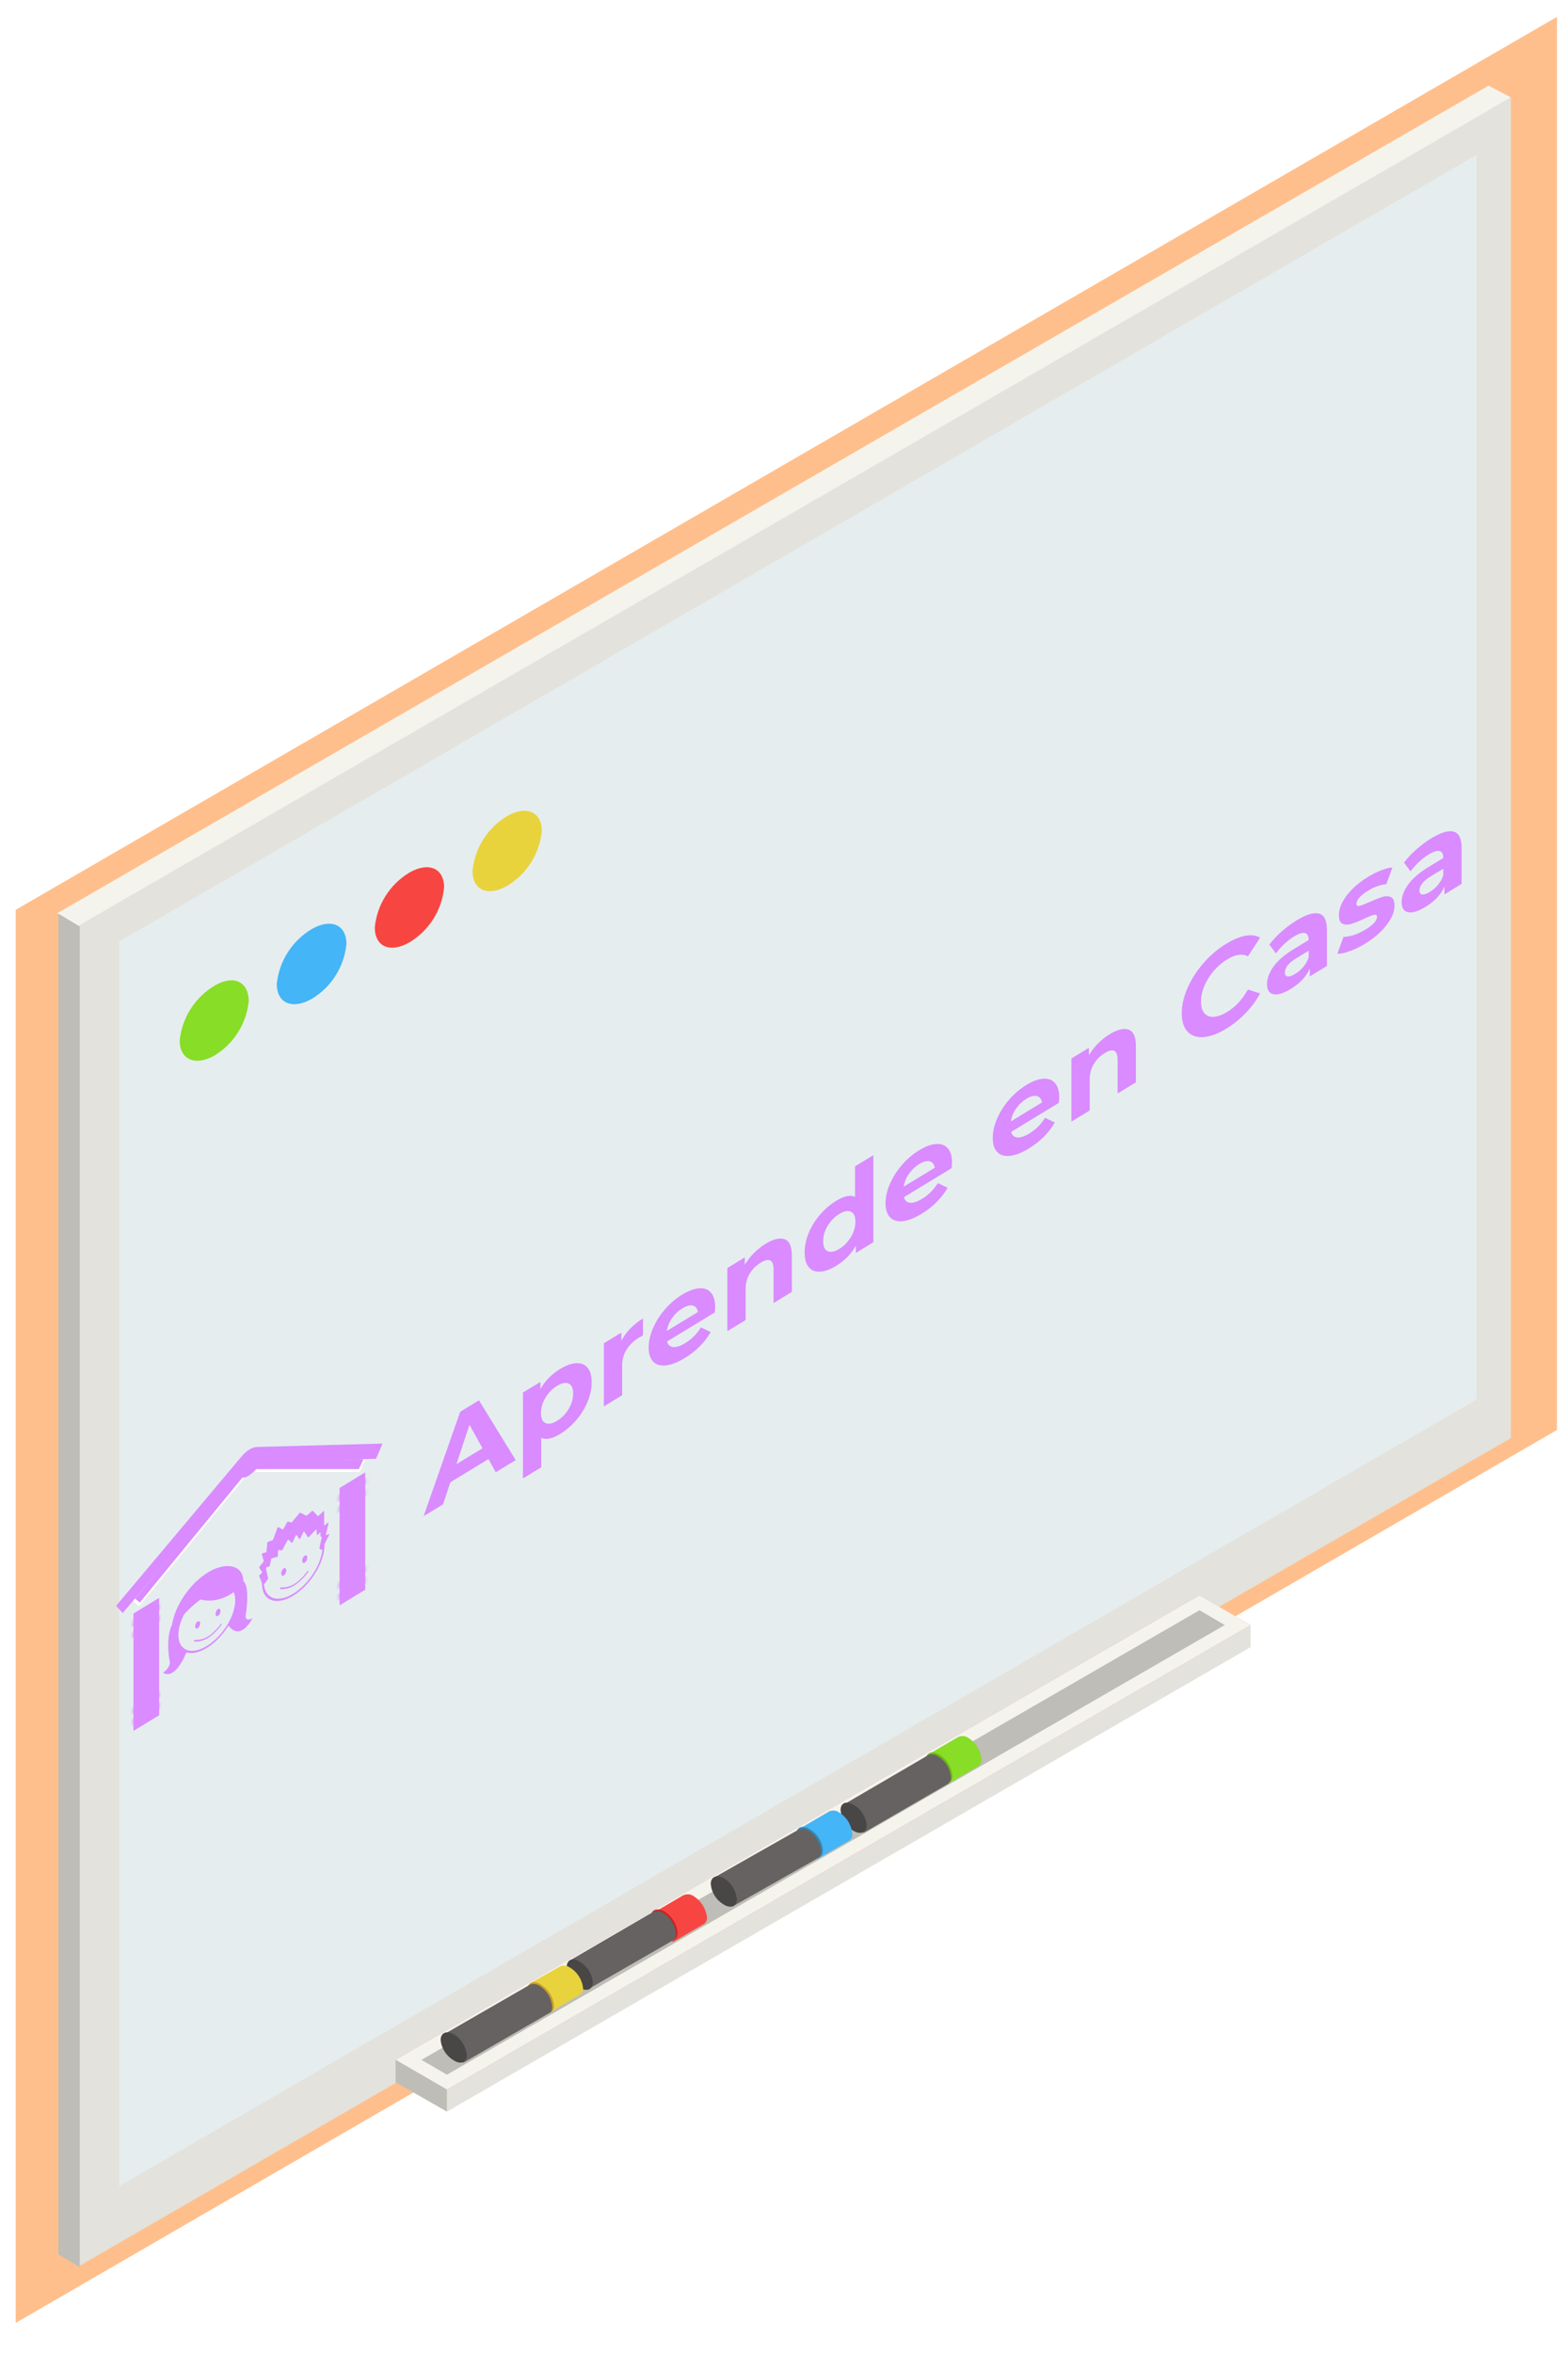 <?xml version="1.0" encoding="UTF-8" standalone="no"?>
<svg
   xmlns:dc="http://purl.org/dc/elements/1.1/"
   xmlns:cc="http://creativecommons.org/ns#"
   xmlns:rdf="http://www.w3.org/1999/02/22-rdf-syntax-ns#"
   xmlns:svg="http://www.w3.org/2000/svg"
   xmlns="http://www.w3.org/2000/svg"
   xmlns:xlink="http://www.w3.org/1999/xlink"
   xmlns:sodipodi="http://sodipodi.sourceforge.net/DTD/sodipodi-0.dtd"
   xmlns:inkscape="http://www.inkscape.org/namespaces/inkscape"
   width="112"
   height="168"
   viewBox="0 0 112 168"
   fill="none"
   version="1.1"
   id="svg67"
   sodipodi:docname="whiteboard_hover.svg"
   inkscape:version="1.0.1 (3bc2e813f5, 2020-09-07)">
  <sodipodi:namedview
     pagecolor="#ffffff"
     bordercolor="#666666"
     borderopacity="1"
     objecttolerance="10"
     gridtolerance="10"
     guidetolerance="10"
     inkscape:pageopacity="0"
     inkscape:pageshadow="2"
     inkscape:window-width="640"
     inkscape:window-height="480"
     id="namedview69"
     showgrid="false"
     inkscape:zoom="2.5267857"
     inkscape:cx="209.69767"
     inkscape:cy="122.36643"
     inkscape:current-layer="layer3"
     inkscape:document-rotation="0" />
  <defs
     id="defs65">
    <clipPath
       id="clip0">
      <rect
         width="112"
         height="168"
         fill="white"
         id="rect62" />
    </clipPath>
    <filter
       style="color-interpolation-filters:sRGB;"
       inkscape:label="Blur"
       id="filter1137">
      <feGaussianBlur
         stdDeviation="2 2"
         result="fbSourceGraphic"
         id="feGaussianBlur1135" />
      <feColorMatrix
         result="fbSourceGraphicAlpha"
         in="fbSourceGraphic"
         values="0 0 0 -1 0 0 0 0 -1 0 0 0 0 -1 0 0 0 0 1 0"
         id="feColorMatrix1139" />
      <feGaussianBlur
         id="feGaussianBlur1141"
         stdDeviation="2 2"
         result="blur"
         in="fbSourceGraphic" />
    </filter>
    <polygon
       id="path-1"
       points="0.579 2.277 25.532 17.467 26.865 15.421 1.64 0.534" />
    <polygon
       id="path-3"
       points="0.579 2.277 25.532 17.467 26.865 15.421 1.64 0.534" />
    <polyline
       id="path-5"
       points="0.579 2.277 25.532 17.467 26.865 15.421 1.64 0.534" />
    <polygon
       id="path-7"
       points="0.173 15.453 1.537 17.467 26.491 2.277 25.429 0.534" />
    <polygon
       id="path-9"
       points="0.173 15.453 1.537 17.467 26.491 2.277 25.429 0.534" />
    <polyline
       id="path-11"
       points="0.173 15.453 1.537 17.467 26.491 2.277 25.429 0.534" />
    <polygon
       id="path-13"
       points="0.189 0.479 5.976 0.479 5.976 2.097 0.189 2.097" />
    <polygon
       id="path-15"
       points="0.189 0.071 5.976 0.071 5.976 1.689 0.189 1.689" />
    <polygon
       id="path-17"
       points="0.189 0.394 5.976 0.394 5.976 2.012 0.189 2.012" />
    <polygon
       id="path-19"
       points="0.189 0.58 5.976 0.58 5.976 2.198 0.189 2.198" />
    <polygon
       id="path-21"
       points="0.304 0.479 6.09 0.479 6.09 2.097 0.304 2.097" />
    <polygon
       id="path-23"
       points="0.304 0.071 6.09 0.071 6.09 1.689 0.304 1.689" />
    <polygon
       id="path-25"
       points="0.304 0.394 6.09 0.394 6.09 2.012 0.304 2.012" />
    <polygon
       id="path-27"
       points="0.304 0.58 6.09 0.58 6.09 2.198 0.304 2.198" />
  </defs>
  <g
     inkscape:groupmode="layer"
     id="layer1"
     inkscape:label="back"
     sodipodi:insensitive="true">
    <path
       d="M 111.525,102.179 0.768,166.32 V 64.818 L 111.525,0.678 Z"
       fill="#e6edef"
       id="path943"
       style="fill:#ff7100;fill-opacity:0.451;stroke-width:1.059;filter:url(#filter1137)"
       transform="matrix(0.994,0,0,0.994,0.357,0.531)" />
  </g>
  <g
     inkscape:groupmode="layer"
     id="layer2"
     inkscape:label="wb"
     sodipodi:insensitive="true">
    <g
       id="g990">
      <path
         d="M 107.921,6.952 6.6,66.697 4.079,65.209 106.323,6.118 Z"
         fill="#f5f4ec"
         id="path2"
         style="stroke-width:0.927" />
      <path
         d="M 107.921,102.679 5.655,161.791 V 66.065 L 107.921,6.952 Z"
         fill="#e3e2dc"
         id="path4"
         style="stroke-width:0.927" />
      <path
         d="M 5.699,161.882 4.169,160.958 V 65.231 l 1.531,0.924 z"
         fill="#bebdb7"
         id="path6"
         style="stroke-width:0.927" />
      <path
         d="M 105.468,99.928 8.514,156.088 V 67.215 L 105.468,11.055 Z"
         fill="#e6edef"
         id="path8"
         style="stroke-width:0.927" />
      <path
         d="m 89.327,117.603 -57.403,33.164 v -1.578 L 53.805,135.098 89.327,116.025 Z"
         fill="#e3e2dc"
         id="path10"
         style="stroke-width:0.927" />
      <path
         d="m 89.328,116.026 -16.996,9.807 -40.407,23.357 -3.669,-2.12 57.425,-33.164 z"
         fill="#f98fb7"
         id="path12"
         style="stroke-width:0.927" />
      <path
         d="m 89.328,116.026 -16.996,9.807 -40.407,23.357 -3.669,-2.12 57.425,-33.164 z"
         fill="#f5f4ec"
         id="path14"
         style="stroke-width:0.927" />
      <path
         d="m 30.101,147.071 55.579,-32.105 1.801,1.06 -55.557,32.104 z"
         fill="#bebdb7"
         id="path16"
         style="stroke-width:0.927" />
      <path
         d="m 31.925,149.189 -3.669,-2.119 v 1.601 l 3.669,2.096 z"
         fill="#bebdb7"
         id="path18"
         style="stroke-width:0.927" />
      <path
         d="m 17.765,71.499 c -0.082,0.787 -0.344,1.544 -0.765,2.212 -0.422,0.669 -0.992,1.231 -1.666,1.643 -1.373,0.789 -2.499,0.316 -2.499,-1.06 0.081,-0.804 0.349,-1.578 0.783,-2.259 0.434,-0.681 1.022,-1.251 1.716,-1.663 1.328,-0.789 2.431,-0.316 2.431,1.127 z"
         fill="#88dd26"
         id="path20"
         style="stroke-width:0.927" />
      <path
         d="m 24.744,67.395 c -0.077,0.803 -0.341,1.576 -0.771,2.257 -0.43,0.681 -1.014,1.252 -1.705,1.666 -1.373,0.789 -2.499,0.316 -2.499,-1.06 0.081,-0.804 0.349,-1.578 0.783,-2.259 0.434,-0.681 1.022,-1.251 1.716,-1.664 1.373,-0.789 2.476,-0.316 2.476,1.06 z"
         fill="#44b5f7"
         id="path22"
         style="stroke-width:0.927" />
      <path
         d="m 31.722,63.36 c -0.077,0.803 -0.341,1.576 -0.771,2.257 -0.43,0.681 -1.014,1.252 -1.705,1.666 -1.373,0.789 -2.476,0.316 -2.476,-1.06 0.077,-0.803 0.341,-1.576 0.771,-2.257 0.43,-0.681 1.014,-1.252 1.705,-1.666 1.373,-0.789 2.476,-0.316 2.476,1.06 z"
         fill="#f74642"
         id="path24"
         style="stroke-width:0.927" />
      <path
         d="m 38.701,59.325 c -0.077,0.803 -0.341,1.576 -0.771,2.257 -0.43,0.681 -1.014,1.252 -1.705,1.666 -1.373,0.789 -2.476,0.316 -2.476,-1.06 0.077,-0.803 0.341,-1.576 0.771,-2.257 0.43,-0.681 1.014,-1.252 1.705,-1.666 1.373,-0.789 2.476,-0.293 2.476,1.06 z"
         fill="#e8d33d"
         id="path26"
         style="stroke-width:0.927" />
      <path
         d="m 50.496,136.879 c -0.038,-0.308 -0.145,-0.604 -0.312,-0.865 -0.168,-0.261 -0.392,-0.482 -0.656,-0.645 -0.121,-0.078 -0.261,-0.121 -0.405,-0.121 -0.144,0 -0.285,0.043 -0.405,0.121 l -2.004,1.173 1.351,2.119 2.094,-1.217 c 0.11,-0.044 0.203,-0.122 0.264,-0.224 0.061,-0.102 0.087,-0.221 0.074,-0.339 z"
         fill="#f74642"
         id="path28"
         style="stroke-width:0.927" />
      <path
         d="m 48.402,137.984 c 0,0.541 -0.428,0.721 -0.946,0.428 -0.27,-0.161 -0.499,-0.385 -0.667,-0.651 -0.168,-0.266 -0.271,-0.568 -0.301,-0.883 0,-0.518 0.428,-0.698 0.968,-0.405 0.262,0.163 0.483,0.384 0.647,0.645 0.164,0.262 0.266,0.558 0.298,0.865 z"
         fill="#c62424"
         id="path30"
         style="stroke-width:0.927" />
      <path
         d="m 48.29,138.052 c -0.034,-0.304 -0.137,-0.596 -0.301,-0.854 -0.164,-0.258 -0.384,-0.475 -0.645,-0.634 -0.117,-0.077 -0.254,-0.118 -0.394,-0.118 -0.14,0 -0.277,0.041 -0.394,0.118 l -5.92,3.449 1.306,2.052 6.033,-3.471 c 0.102,-0.046 0.187,-0.123 0.244,-0.221 0.056,-0.097 0.081,-0.209 0.071,-0.321 z"
         fill="#666262"
         id="path32"
         style="stroke-width:0.927" />
      <path
         d="m 42.347,141.524 c 0,0.518 -0.428,0.699 -0.946,0.406 -0.257,-0.161 -0.474,-0.379 -0.634,-0.637 -0.16,-0.258 -0.259,-0.549 -0.289,-0.851 0,-0.519 0.428,-0.699 0.923,-0.384 0.262,0.152 0.485,0.364 0.649,0.619 0.164,0.254 0.266,0.544 0.297,0.847 z"
         fill="#494646"
         id="path34"
         style="stroke-width:0.927" />
      <path
         d="m 70.103,125.607 c -0.029,-0.311 -0.129,-0.611 -0.293,-0.877 -0.164,-0.266 -0.387,-0.49 -0.652,-0.656 -0.121,-0.079 -0.261,-0.121 -0.405,-0.121 -0.144,0 -0.285,0.042 -0.405,0.121 l -2.003,1.172 1.351,2.119 2.094,-1.217 c 0.102,-0.046 0.187,-0.123 0.244,-0.221 0.056,-0.096 0.081,-0.209 0.071,-0.321 z"
         fill="#88dd26"
         id="path36"
         style="stroke-width:0.927" />
      <path
         d="m 68.032,126.802 c 0,0.519 -0.428,0.699 -0.968,0.406 -0.265,-0.165 -0.488,-0.389 -0.652,-0.656 -0.164,-0.266 -0.264,-0.567 -0.293,-0.878 0,-0.518 0.428,-0.698 0.945,-0.405 0.27,0.161 0.499,0.384 0.667,0.651 0.168,0.266 0.271,0.568 0.301,0.882 z"
         fill="#6fb515"
         id="path38"
         style="stroke-width:0.927" />
      <path
         d="m 67.919,126.847 c -0.03,-0.302 -0.132,-0.592 -0.297,-0.847 -0.164,-0.254 -0.387,-0.466 -0.649,-0.618 -0.115,-0.083 -0.253,-0.127 -0.394,-0.127 -0.141,0 -0.279,0.044 -0.394,0.127 l -5.83,3.405 1.328,2.074 6.033,-3.494 c 0.078,-0.06 0.137,-0.14 0.173,-0.231 0.036,-0.092 0.046,-0.191 0.03,-0.287 z"
         fill="#666262"
         id="path40"
         style="stroke-width:0.927" />
      <path
         d="m 61.909,130.318 c 0,0.518 -0.428,0.699 -0.945,0.406 -0.26,-0.159 -0.479,-0.376 -0.639,-0.634 -0.16,-0.259 -0.258,-0.551 -0.284,-0.854 0,-0.519 0.405,-0.677 0.923,-0.384 0.262,0.152 0.485,0.364 0.649,0.619 0.164,0.254 0.266,0.544 0.297,0.847 z"
         fill="#494646"
         id="path42"
         style="stroke-width:0.927" />
      <path
         d="m 60.874,130.905 c -0.031,-0.308 -0.132,-0.605 -0.296,-0.866 -0.164,-0.262 -0.386,-0.483 -0.649,-0.644 -0.12,-0.082 -0.261,-0.125 -0.405,-0.125 -0.145,0 -0.286,0.044 -0.405,0.125 l -2.004,1.172 1.328,2.12 2.116,-1.217 c 0.108,-0.044 0.199,-0.124 0.256,-0.226 0.057,-0.103 0.078,-0.222 0.059,-0.337 z"
         fill="#44b5f7"
         id="path44"
         style="stroke-width:0.927" />
      <path
         d="m 58.78,132.123 c 0,0.518 -0.428,0.699 -0.946,0.383 -0.267,-0.159 -0.494,-0.378 -0.662,-0.641 -0.168,-0.262 -0.273,-0.56 -0.306,-0.87 0,-0.541 0.45,-0.721 0.968,-0.405 0.271,0.158 0.499,0.38 0.664,0.648 0.165,0.267 0.262,0.571 0.282,0.885 z"
         fill="#2e8dbc"
         id="path46"
         style="stroke-width:0.927" />
      <path
         d="m 58.667,132.167 c -0.028,-0.302 -0.126,-0.594 -0.286,-0.853 -0.16,-0.258 -0.378,-0.476 -0.637,-0.635 -0.117,-0.076 -0.254,-0.117 -0.394,-0.117 -0.14,0 -0.277,0.041 -0.394,0.117 l -5.965,3.382 1.306,2.074 6.055,-3.427 c 0.102,-0.046 0.187,-0.123 0.244,-0.221 0.056,-0.096 0.081,-0.209 0.071,-0.321 z"
         fill="#666262"
         id="path48"
         style="stroke-width:0.927" />
      <path
         d="m 52.635,135.595 c 0,0.518 -0.428,0.699 -0.945,0.383 -0.259,-0.153 -0.478,-0.365 -0.639,-0.62 -0.16,-0.255 -0.258,-0.545 -0.284,-0.845 0,-0.519 0.428,-0.699 0.946,-0.406 0.258,0.159 0.476,0.376 0.636,0.635 0.16,0.258 0.258,0.55 0.286,0.853 z"
         fill="#494646"
         id="path50"
         style="stroke-width:0.927" />
      <path
         d="m 41.649,141.975 c -0.03,-0.311 -0.133,-0.61 -0.301,-0.872 -0.168,-0.263 -0.397,-0.482 -0.667,-0.638 -0.115,-0.083 -0.253,-0.127 -0.394,-0.127 -0.141,0 -0.279,0.044 -0.394,0.127 l -2.048,1.15 1.328,2.119 2.116,-1.241 c 0.109,-0.034 0.203,-0.104 0.268,-0.197 0.065,-0.095 0.098,-0.207 0.092,-0.321 z"
         fill="#e8d33d"
         id="path52"
         style="stroke-width:0.927" />
      <path
         d="m 39.578,143.192 c 0,0.541 -0.428,0.721 -0.968,0.405 -0.263,-0.161 -0.485,-0.382 -0.649,-0.644 -0.164,-0.261 -0.265,-0.558 -0.296,-0.866 0,-0.541 0.428,-0.721 0.945,-0.406 0.267,0.159 0.494,0.379 0.662,0.642 0.168,0.261 0.273,0.56 0.306,0.87 z"
         fill="#c99e27"
         id="path54"
         style="stroke-width:0.927" />
      <path
         d="m 39.443,143.26 c -0.026,-0.303 -0.124,-0.596 -0.284,-0.854 -0.16,-0.259 -0.379,-0.476 -0.639,-0.634 -0.117,-0.076 -0.254,-0.117 -0.394,-0.117 -0.14,0 -0.277,0.041 -0.394,0.117 l -5.943,3.427 1.306,2.074 6.055,-3.494 c 0.101,-0.04 0.185,-0.113 0.238,-0.207 0.053,-0.095 0.073,-0.205 0.055,-0.312 z"
         fill="#666262"
         id="path56"
         style="stroke-width:0.927" />
      <path
         d="m 33.343,146.732 c 0,0.518 -0.405,0.698 -0.923,0.383 -0.262,-0.152 -0.485,-0.364 -0.649,-0.618 -0.164,-0.255 -0.266,-0.545 -0.297,-0.847 0,-0.518 0.428,-0.698 0.946,-0.405 0.258,0.159 0.476,0.376 0.636,0.635 0.16,0.258 0.258,0.55 0.286,0.853 z"
         fill="#494646"
         id="path58"
         style="stroke-width:0.927" />
    </g>
  </g>
  <g
     inkscape:groupmode="layer"
     id="layer3"
     inkscape:label="aprende en casa">
    <g
       id="logo_aprende"
       style="fill:#d98bff;fill-rule:evenodd;stroke:none;stroke-width:1;fill-opacity:1"
       transform="matrix(0.317,-0.193,0,0.317,8.154,109.364)">
      <g
         id="Group-384"
         transform="translate(69.498,19.008)"
         fill="#fffffe"
         style="fill:#d98bff;fill-opacity:1">
        <path
           d="M 13.497,12.723 10.564,5.642 7.631,12.723 Z m 1.348,3.25 H 6.257 L 4.618,19.938 H 0.232 L 8.476,1.44 h 4.229 l 8.27,18.498 h -4.492 z"
           id="Fill-358"
           style="fill:#d98bff;fill-opacity:1" />
        <path
           d="m 32.905,15.696 c 0.678,-0.713 1.018,-1.669 1.018,-2.867 0,-1.198 -0.34,-2.154 -1.018,-2.867 -0.678,-0.713 -1.546,-1.07 -2.603,-1.07 -1.057,0 -1.925,0.357 -2.603,1.07 -0.678,0.713 -1.018,1.669 -1.018,2.867 0,1.198 0.339,2.154 1.018,2.867 0.678,0.713 1.546,1.07 2.603,1.07 1.057,0 1.925,-0.357 2.603,-1.07 M 34.623,6.421 c 1.083,0.608 1.933,1.462 2.55,2.563 0.616,1.101 0.924,2.383 0.924,3.845 0,1.462 -0.308,2.744 -0.924,3.845 -0.617,1.101 -1.467,1.955 -2.55,2.563 -1.083,0.608 -2.286,0.912 -3.607,0.912 -1.815,0 -3.241,-0.573 -4.28,-1.718 v 6.633 h -4.122 V 5.721 h 3.937 v 1.638 c 1.022,-1.233 2.51,-1.85 4.466,-1.85 1.321,0 2.524,0.304 3.607,0.911"
           id="Fill-360"
           style="fill:#d98bff;fill-opacity:1" />
        <path
           d="m 46.778,6.038 c 0.836,-0.352 1.801,-0.529 2.893,-0.529 v 3.805 c -0.459,-0.035 -0.766,-0.053 -0.925,-0.053 -1.18,0 -2.105,0.33 -2.775,0.991 -0.67,0.661 -1.004,1.652 -1.004,2.973 v 6.712 h -4.122 V 5.721 h 3.937 V 7.597 c 0.493,-0.687 1.158,-1.206 1.995,-1.559"
           id="Fill-362"
           style="fill:#d98bff;fill-opacity:1" />
        <path
           d="m 56.199,9.42 c -0.634,0.529 -1.022,1.251 -1.163,2.166 h 7.003 c -0.141,-0.898 -0.528,-1.616 -1.162,-2.153 -0.634,-0.537 -1.41,-0.805 -2.326,-0.805 -0.934,0 -1.718,0.264 -2.352,0.792 m 9.645,4.571 h -10.754 c 0.194,0.881 0.651,1.577 1.374,2.087 0.722,0.511 1.62,0.766 2.695,0.766 0.74,0 1.396,-0.11 1.969,-0.33 0.573,-0.22 1.105,-0.568 1.599,-1.043 l 2.193,2.378 c -1.339,1.533 -3.294,2.299 -5.866,2.299 -1.603,0 -3.021,-0.312 -4.254,-0.938 -1.233,-0.625 -2.185,-1.493 -2.854,-2.603 -0.67,-1.11 -1.004,-2.369 -1.004,-3.778 0,-1.392 0.33,-2.647 0.991,-3.766 0.661,-1.119 1.568,-1.99 2.721,-2.615 1.154,-0.625 2.444,-0.939 3.872,-0.939 1.391,0 2.651,0.299 3.778,0.899 1.127,0.599 2.012,1.458 2.656,2.576 0.643,1.119 0.965,2.418 0.965,3.898 0,0.053 -0.027,0.422 -0.08,1.11"
           id="Fill-364"
           style="fill:#d98bff;fill-opacity:1" />
        <path
           d="m 81.579,7.095 c 1.083,1.057 1.625,2.625 1.625,4.703 v 8.139 h -4.122 v -7.505 c 0,-1.127 -0.247,-1.969 -0.74,-2.523 -0.493,-0.555 -1.206,-0.832 -2.14,-0.832 -1.04,0 -1.868,0.321 -2.484,0.964 -0.617,0.643 -0.925,1.599 -0.925,2.867 v 7.029 H 68.671 V 5.721 h 3.937 v 1.665 c 0.546,-0.599 1.224,-1.061 2.035,-1.388 0.81,-0.326 1.699,-0.489 2.668,-0.489 1.762,0 3.184,0.529 4.268,1.585"
           id="Fill-366"
           style="fill:#d98bff;fill-opacity:1" />
        <path
           d="m 96.496,15.696 c 0.687,-0.713 1.031,-1.669 1.031,-2.867 0,-1.198 -0.344,-2.154 -1.031,-2.867 -0.687,-0.713 -1.55,-1.07 -2.59,-1.07 -1.057,0 -1.929,0.357 -2.616,1.07 -0.687,0.713 -1.03,1.669 -1.03,2.867 0,1.198 0.343,2.154 1.03,2.867 0.687,0.713 1.559,1.07 2.616,1.07 1.04,0 1.903,-0.357 2.59,-1.07 z M 101.569,0.33 V 19.937 h -3.937 v -1.638 c -1.022,1.233 -2.502,1.85 -4.44,1.85 -1.339,0 -2.55,-0.299 -3.633,-0.899 -1.083,-0.599 -1.934,-1.454 -2.551,-2.563 -0.617,-1.11 -0.924,-2.396 -0.924,-3.858 0,-1.462 0.308,-2.748 0.924,-3.858 0.617,-1.11 1.467,-1.964 2.551,-2.563 1.083,-0.599 2.294,-0.898 3.633,-0.898 1.814,0 3.233,0.572 4.254,1.717 v -6.897 z"
           id="Fill-368"
           style="fill:#d98bff;fill-opacity:1" />
        <path
           d="m 109.576,9.42 c -0.634,0.529 -1.022,1.251 -1.163,2.166 h 7.003 c -0.141,-0.898 -0.528,-1.616 -1.162,-2.153 -0.634,-0.537 -1.41,-0.805 -2.326,-0.805 -0.934,0 -1.718,0.264 -2.352,0.792 m 9.645,4.571 h -10.754 c 0.194,0.881 0.651,1.577 1.374,2.087 0.722,0.511 1.62,0.766 2.695,0.766 0.74,0 1.396,-0.11 1.969,-0.33 0.573,-0.22 1.105,-0.568 1.599,-1.043 l 2.193,2.378 c -1.339,1.533 -3.294,2.299 -5.866,2.299 -1.603,0 -3.021,-0.312 -4.254,-0.938 -1.233,-0.625 -2.185,-1.493 -2.854,-2.603 -0.67,-1.11 -1.004,-2.369 -1.004,-3.778 0,-1.392 0.33,-2.647 0.991,-3.766 0.661,-1.119 1.568,-1.99 2.721,-2.615 1.154,-0.625 2.444,-0.939 3.872,-0.939 1.391,0 2.651,0.299 3.778,0.899 1.127,0.599 2.012,1.458 2.656,2.576 0.643,1.119 0.965,2.418 0.965,3.898 0,0.053 -0.027,0.422 -0.08,1.11"
           id="Fill-370"
           style="fill:#d98bff;fill-opacity:1" />
        <path
           d="m 133.728,9.42 c -0.634,0.529 -1.022,1.251 -1.162,2.166 h 7.002 c -0.141,-0.898 -0.528,-1.616 -1.162,-2.153 -0.634,-0.537 -1.41,-0.805 -2.325,-0.805 -0.934,0 -1.718,0.264 -2.352,0.792 m 9.645,4.571 h -10.754 c 0.194,0.881 0.651,1.577 1.374,2.087 0.722,0.511 1.62,0.766 2.695,0.766 0.74,0 1.396,-0.11 1.969,-0.33 0.573,-0.22 1.105,-0.568 1.599,-1.043 l 2.194,2.378 c -1.339,1.533 -3.295,2.299 -5.867,2.299 -1.603,0 -3.021,-0.312 -4.254,-0.938 -1.233,-0.625 -2.184,-1.493 -2.854,-2.603 -0.67,-1.11 -1.004,-2.369 -1.004,-3.778 0,-1.392 0.33,-2.647 0.991,-3.766 0.661,-1.119 1.568,-1.99 2.721,-2.615 1.154,-0.625 2.444,-0.939 3.872,-0.939 1.391,0 2.651,0.299 3.778,0.899 1.127,0.599 2.012,1.458 2.656,2.576 0.643,1.119 0.965,2.418 0.965,3.898 0,0.053 -0.027,0.422 -0.08,1.11"
           id="Fill-372"
           style="fill:#d98bff;fill-opacity:1" />
        <path
           d="m 159.108,7.095 c 1.083,1.057 1.625,2.625 1.625,4.703 v 8.139 h -4.122 v -7.505 c 0,-1.127 -0.247,-1.969 -0.74,-2.523 -0.493,-0.555 -1.206,-0.832 -2.14,-0.832 -1.04,0 -1.867,0.321 -2.484,0.964 -0.617,0.643 -0.925,1.599 -0.925,2.867 v 7.029 h -4.122 V 5.721 h 3.937 v 1.665 c 0.546,-0.599 1.224,-1.061 2.035,-1.388 0.81,-0.326 1.699,-0.489 2.669,-0.489 1.761,0 3.184,0.529 4.267,1.585"
           id="Fill-374"
           style="fill:#d98bff;fill-opacity:1" />
        <path
           d="m 175.967,19.026 c -1.524,-0.819 -2.722,-1.955 -3.594,-3.409 -0.871,-1.453 -1.307,-3.095 -1.307,-4.928 0,-1.832 0.436,-3.475 1.307,-4.928 0.873,-1.453 2.07,-2.589 3.594,-3.409 1.524,-0.819 3.237,-1.228 5.14,-1.228 1.603,0 3.052,0.282 4.346,0.846 1.295,0.564 2.383,1.374 3.263,2.431 l -2.748,2.537 c -1.252,-1.445 -2.801,-2.167 -4.651,-2.167 -1.145,0 -2.166,0.251 -3.065,0.753 -0.898,0.502 -1.599,1.202 -2.101,2.1 -0.502,0.899 -0.753,1.921 -0.753,3.066 0,1.145 0.251,2.167 0.753,3.065 0.502,0.899 1.203,1.598 2.101,2.101 0.899,0.502 1.92,0.753 3.065,0.753 1.85,0 3.399,-0.731 4.651,-2.194 l 2.748,2.537 c -0.881,1.075 -1.973,1.894 -3.276,2.457 -1.304,0.564 -2.757,0.845 -4.36,0.845 -1.885,0 -3.59,-0.409 -5.113,-1.228"
           id="Fill-376"
           style="fill:#d98bff;fill-opacity:1" />
        <path
           d="m 198.494,16.885 c 0.545,-0.326 0.933,-0.805 1.162,-1.44 v -1.454 h -2.827 c -1.691,0 -2.536,0.555 -2.536,1.665 0,0.528 0.206,0.947 0.621,1.255 0.413,0.308 0.982,0.462 1.704,0.462 0.704,0 1.33,-0.163 1.876,-0.489 m 3.514,-9.803 c 1.18,1.048 1.771,2.629 1.771,4.743 v 8.112 h -3.858 v -1.77 c -0.776,1.321 -2.22,1.982 -4.334,1.982 -1.092,0 -2.039,-0.185 -2.841,-0.555 -0.802,-0.369 -1.414,-0.88 -1.837,-1.533 -0.422,-0.652 -0.634,-1.391 -0.634,-2.22 0,-1.321 0.498,-2.361 1.493,-3.118 0.995,-0.757 2.532,-1.136 4.611,-1.136 h 3.276 c 0,-0.899 -0.273,-1.59 -0.819,-2.075 -0.546,-0.484 -1.366,-0.726 -2.457,-0.726 -0.758,0 -1.502,0.119 -2.233,0.357 -0.732,0.238 -1.353,0.56 -1.863,0.964 l -1.48,-2.88 c 0.775,-0.546 1.705,-0.969 2.788,-1.269 1.083,-0.299 2.198,-0.449 3.343,-0.449 2.202,0 3.893,0.525 5.073,1.572"
           id="Fill-378"
           style="fill:#d98bff;fill-opacity:1" />
        <path
           d="m 208.825,19.713 c -1.127,-0.29 -2.026,-0.656 -2.695,-1.097 l 1.374,-2.96 c 0.634,0.406 1.401,0.736 2.299,0.991 0.898,0.256 1.78,0.383 2.643,0.383 1.744,0 2.616,-0.431 2.616,-1.294 0,-0.405 -0.238,-0.696 -0.713,-0.872 -0.476,-0.176 -1.207,-0.326 -2.193,-0.449 -1.163,-0.176 -2.124,-0.379 -2.881,-0.608 -0.757,-0.229 -1.414,-0.634 -1.969,-1.216 -0.555,-0.582 -0.832,-1.409 -0.832,-2.484 0,-0.898 0.26,-1.695 0.779,-2.391 0.52,-0.696 1.277,-1.237 2.273,-1.625 0.995,-0.387 2.171,-0.582 3.528,-0.582 1.004,0 2.004,0.11 2.999,0.33 0.995,0.22 1.819,0.524 2.471,0.912 l -1.375,2.933 c -1.251,-0.704 -2.616,-1.057 -4.096,-1.057 -0.881,0 -1.541,0.124 -1.982,0.37 -0.44,0.247 -0.661,0.564 -0.661,0.952 0,0.44 0.238,0.748 0.713,0.925 0.476,0.176 1.233,0.343 2.273,0.502 1.163,0.194 2.114,0.401 2.854,0.621 0.74,0.22 1.383,0.621 1.929,1.202 0.545,0.582 0.819,1.392 0.819,2.431 0,0.881 -0.264,1.665 -0.793,2.352 -0.528,0.687 -1.299,1.22 -2.312,1.599 -1.013,0.378 -2.216,0.568 -3.607,0.568 -1.18,0 -2.334,-0.146 -3.462,-0.436"
           id="Fill-380"
           style="fill:#d98bff;fill-opacity:1" />
        <path
           d="m 228.828,16.885 c 0.545,-0.326 0.934,-0.805 1.162,-1.44 v -1.454 h -2.827 c -1.691,0 -2.536,0.555 -2.536,1.665 0,0.528 0.206,0.947 0.621,1.255 0.413,0.308 0.982,0.462 1.705,0.462 0.704,0 1.329,-0.163 1.876,-0.489 m 3.514,-9.803 c 1.18,1.048 1.771,2.629 1.771,4.743 v 8.112 h -3.858 v -1.77 c -0.776,1.321 -2.22,1.982 -4.334,1.982 -1.092,0 -2.039,-0.185 -2.841,-0.555 -0.802,-0.369 -1.414,-0.88 -1.837,-1.533 -0.422,-0.652 -0.634,-1.391 -0.634,-2.22 0,-1.321 0.498,-2.361 1.493,-3.118 0.996,-0.757 2.532,-1.136 4.611,-1.136 h 3.276 c 0,-0.899 -0.273,-1.59 -0.819,-2.075 -0.546,-0.484 -1.365,-0.726 -2.457,-0.726 -0.757,0 -1.502,0.119 -2.233,0.357 -0.731,0.238 -1.353,0.56 -1.863,0.964 l -1.48,-2.88 c 0.775,-0.546 1.705,-0.969 2.788,-1.269 1.083,-0.299 2.197,-0.449 3.342,-0.449 2.202,0 3.893,0.525 5.073,1.572"
           id="Fill-382"
           style="fill:#d98bff;fill-opacity:1" />
      </g>
      <g
         id="Group-394"
         transform="translate(29.7,2.376)"
         style="fill:#d98bff;fill-opacity:1">
        <g
           id="Group-387"
           style="fill:#d98bff;fill-opacity:1">
          <mask
             id="mask-2"
             fill="#ffffff">
            <use
               xlink:href="#path-1"
               id="use1086"
               x="0"
               y="0"
               width="100%"
               height="100%" />
          </mask>
          <g
             id="Clip-386"
             style="fill:#d98bff;fill-opacity:1" />
          <polygon
             id="Fill-385"
             fill="#fffffe"
             mask="url(#mask-2)"
             points="27.113,16.548 27.056,16.642 3.627,2.381 3.685,2.286 "
             style="fill:#d98bff;fill-opacity:1" />
        </g>
        <g
           id="Group-390"
           style="fill:#d98bff;fill-opacity:1">
          <mask
             id="mask-4"
             fill="#ffffff">
            <use
               xlink:href="#path-3"
               id="use1092"
               x="0"
               y="0"
               width="100%"
               height="100%" />
          </mask>
          <g
             id="Clip-389"
             style="fill:#d98bff;fill-opacity:1" />
          <polygon
             id="Fill-388"
             fill="#fffffe"
             mask="url(#mask-4)"
             points="26.977,17.138 26.92,17.232 3.492,2.971 3.55,2.876 "
             style="fill:#d98bff;fill-opacity:1" />
        </g>
        <g
           id="Group-393"
           style="fill:#d98bff;fill-opacity:1">
          <mask
             id="mask-6"
             fill="#ffffff">
            <use
               xlink:href="#path-5"
               id="use1098"
               x="0"
               y="0"
               width="100%"
               height="100%" />
          </mask>
          <g
             id="Clip-392"
             style="fill:#d98bff;fill-opacity:1" />
          <line
             x1="28.316"
             y1="33.872"
             x2="4.887"
             y2="19.611"
             id="Stroke-391"
             stroke="#fffffe"
             stroke-width="0.55"
             mask="url(#mask-6)"
             style="fill:#d98bff;fill-opacity:1" />
        </g>
      </g>
      <polygon
         id="Stroke-395"
         stroke="#fffffe"
         stroke-width="0.55"
         points="55.233,19.843 30.279,4.654 31.34,2.91 56.564,17.798 "
         style="fill:#d98bff;fill-opacity:1" />
      <g
         id="Group-406"
         transform="translate(4.158,2.376)"
         style="fill:#d98bff;fill-opacity:1">
        <g
           id="Group-399"
           style="fill:#d98bff;fill-opacity:1">
          <mask
             id="mask-8"
             fill="#ffffff">
            <use
               xlink:href="#path-7"
               id="use1106"
               x="0"
               y="0"
               width="100%"
               height="100%" />
          </mask>
          <g
             id="Clip-398"
             style="fill:#d98bff;fill-opacity:1" />
          <polygon
             id="Fill-397"
             fill="#fffffe"
             mask="url(#mask-8)"
             points="23.442,2.381 0.014,16.642 -0.043,16.548 23.385,2.286 "
             style="fill:#d98bff;fill-opacity:1" />
        </g>
        <g
           id="Group-402"
           style="fill:#d98bff;fill-opacity:1">
          <mask
             id="mask-10"
             fill="#ffffff">
            <use
               xlink:href="#path-9"
               id="use1112"
               x="0"
               y="0"
               width="100%"
               height="100%" />
          </mask>
          <g
             id="Clip-401"
             style="fill:#d98bff;fill-opacity:1" />
          <polygon
             id="Fill-400"
             fill="#fffffe"
             mask="url(#mask-10)"
             points="23.577,2.971 0.149,17.232 0.092,17.138 23.52,2.876 "
             style="fill:#d98bff;fill-opacity:1" />
        </g>
        <g
           id="Group-405"
           style="fill:#d98bff;fill-opacity:1">
          <mask
             id="mask-12"
             fill="#ffffff">
            <use
               xlink:href="#path-11"
               id="use1118"
               x="0"
               y="0"
               width="100%"
               height="100%" />
          </mask>
          <g
             id="Clip-404"
             style="fill:#d98bff;fill-opacity:1" />
          <line
             x1="-1.247"
             y1="33.872"
             x2="22.182"
             y2="19.611"
             id="Stroke-403"
             stroke="#fffffe"
             stroke-width="0.55"
             mask="url(#mask-12)"
             style="fill:#d98bff;fill-opacity:1" />
        </g>
      </g>
      <g
         id="Group-433"
         style="fill:#d98bff;fill-opacity:1">
        <polygon
           id="Stroke-407"
           stroke="#fffffe"
           stroke-width="0.55"
           points="5.695,19.843 30.649,4.654 29.587,2.91 4.331,17.829 "
           style="fill:#d98bff;fill-opacity:1" />
        <path
           d="m 27.983,4.549 c 0.579,0.564 1.068,1.343 2.481,1.266 1.413,-0.077 1.902,-0.702 2.481,-1.266 L 59.012,19.485 60.472,16.954 32.159,0.486 c -1.048,-0.609 -2.343,-0.609 -3.392,0 L 0.455,16.954 l 1.46,2.532 z"
           id="Fill-409"
           fill="#fffffe"
           style="fill:#d98bff;fill-opacity:1" />
        <path
           d="m 40.345,38.964 c -3.882,0 -7.041,-3.158 -7.041,-7.041 0,-0.289 0.018,-0.582 0.053,-0.866 l 0.437,0.053 c -0.033,0.267 -0.05,0.541 -0.05,0.813 0,3.639 2.961,6.6 6.601,6.6 3.639,0 6.6,-2.96 6.6,-6.6 0,-0.228 -0.011,-0.454 -0.034,-0.677 l 0.438,-0.044 c 0.024,0.237 0.036,0.477 0.036,0.721 0,3.882 -3.158,7.041 -7.041,7.041"
           id="Fill-411"
           fill="#fffffe"
           style="fill:#d98bff;fill-opacity:1" />
        <path
           d="m 47.713,29.68 0.584,-2.215 c 0.03,-0.117 -0.073,-0.225 -0.188,-0.195 l -0.605,0.157 c -0.097,0.026 -0.192,-0.05 -0.192,-0.153 v -3.041 c 0,-0.109 -0.104,-0.185 -0.204,-0.15 l -1.07,0.369 c -0.069,0.024 -0.144,-0.005 -0.182,-0.068 l -1.082,-1.847 c -0.035,-0.061 -0.106,-0.09 -0.172,-0.071 l -1.17,0.321 c -0.056,0.015 -0.116,-0.003 -0.155,-0.047 l -1.31,-1.484 c -0.049,-0.055 -0.128,-0.068 -0.191,-0.031 l -1.693,0.983 c -0.056,0.032 -0.125,0.026 -0.175,-0.015 l -0.737,-0.619 c -0.066,-0.055 -0.163,-0.046 -0.217,0.021 l -0.782,0.962 c -0.061,0.074 -0.172,0.076 -0.235,0.004 l -0.908,-1.045 c -0.074,-0.085 -0.207,-0.065 -0.255,0.037 l -0.917,1.97 c -0.031,0.067 -0.102,0.102 -0.172,0.087 l -0.986,-0.219 c -0.09,-0.02 -0.177,0.045 -0.187,0.138 l -0.183,1.791 c -0.011,0.103 -0.113,0.168 -0.207,0.132 l -0.627,-0.237 c -0.116,-0.044 -0.233,0.063 -0.204,0.186 l 0.405,1.688 c 0.017,0.068 -0.013,0.139 -0.072,0.175 l -0.874,0.519 c -0.07,0.042 -0.097,0.13 -0.062,0.204 l 0.624,1.349 c 0.04,0.087 -0.004,0.191 -0.094,0.219 l -0.44,0.139 c -0.083,0.026 -0.128,0.118 -0.1,0.203 l 0.62,1.868 c 0.005,0.015 0.008,0.032 0.009,0.049 0.001,0.068 0.018,0.271 0.16,0.266 0.015,-0.001 0.192,0.132 0.308,0.215 0.055,0.04 0.129,0.038 0.184,-0.004 l 0.661,-0.526 c 0.046,-0.037 0.068,-0.096 0.057,-0.154 l -0.465,-2.527 c -0.023,-0.123 0.097,-0.223 0.21,-0.176 l 0.441,0.184 c 0.088,0.037 0.187,-0.015 0.208,-0.11 l 0.287,-1.25 c 0.021,-0.09 0.112,-0.143 0.199,-0.114 l 1.141,0.386 c 0.099,0.034 0.201,-0.04 0.203,-0.146 l 0.022,-0.992 c 0.003,-0.128 0.146,-0.2 0.246,-0.124 l 0.557,0.417 c 0.067,0.05 0.159,0.037 0.211,-0.028 l 1.106,-1.397 c 0.065,-0.083 0.19,-0.077 0.248,0.011 l 0.697,1.062 c 0.062,0.095 0.199,0.093 0.259,-0.003 l 0.621,-0.999 c 0.065,-0.104 0.216,-0.096 0.269,0.015 l 0.565,1.181 c 0.052,0.11 0.2,0.12 0.267,0.019 l 0.625,-0.949 c 0.067,-0.102 0.217,-0.09 0.268,0.021 l 0.801,1.733 c 0.037,0.078 0.128,0.112 0.206,0.075 l 1.499,-0.684 c 0.103,-0.049 0.22,0.027 0.22,0.144 l 0.116,1.12 c 0,0.116 0.118,0.192 0.221,0.143 l 0.381,-0.185 c 0.107,-0.052 0.229,0.033 0.221,0.154 l -0.05,0.742 c -0.006,0.091 0.065,0.169 0.154,0.169 0.1,0 0.174,0.096 0.15,0.197 l -0.515,2.126 c -0.011,0.043 -0.003,0.087 0.02,0.124 l 0.321,0.511 c 0.059,0.094 0.193,0.097 0.256,0.006 l 1.584,-2.277 c 0.068,-0.099 0.008,-0.235 -0.109,-0.249 l -0.499,-0.059 c -0.094,-0.011 -0.157,-0.105 -0.132,-0.198"
           id="Fill-413"
           fill="#fffffe"
           style="fill:#d98bff;fill-opacity:1" />
        <path
           d="m 40.585,36.814 c -1.689,0 -3.108,-1.085 -3.168,-1.131 -0.072,-0.056 -0.086,-0.159 -0.03,-0.231 0.056,-0.073 0.159,-0.086 0.232,-0.03 0.014,0.011 1.392,1.062 2.966,1.062 1.576,0 2.935,-1.05 2.949,-1.061 0.072,-0.057 0.176,-0.043 0.232,0.028 0.056,0.072 0.043,0.176 -0.029,0.232 -0.059,0.046 -1.463,1.132 -3.152,1.132"
           id="Fill-415"
           fill="#fffffe"
           style="fill:#d98bff;fill-opacity:1" />
        <path
           d="m 38.784,32.317 c 0,0.437 -0.256,0.792 -0.571,0.792 -0.315,0 -0.571,-0.355 -0.571,-0.792 0,-0.437 0.255,-0.792 0.571,-0.792 0.315,0 0.571,0.355 0.571,0.792"
           id="Fill-417"
           fill="#fffffe"
           style="fill:#d98bff;fill-opacity:1" />
        <path
           d="m 43.512,32.317 c 0,0.437 -0.256,0.792 -0.571,0.792 -0.315,0 -0.571,-0.355 -0.571,-0.792 0,-0.437 0.255,-0.792 0.571,-0.792 0.315,0 0.571,0.355 0.571,0.792"
           id="Fill-419"
           fill="#fffffe"
           style="fill:#d98bff;fill-opacity:1" />
        <path
           d="m 29.131,28.956 c 0,-0.141 -0.017,-0.279 -0.027,-0.418 l 0.01,-0.01 c 0,0 -0.005,-0.002 -0.011,-0.005 -0.289,-3.647 -4.15,-6.5 -7.947,-6.5 -4.077,0 -7.461,2.968 -8.109,6.861 l 0.43,0.368 1.412,-0.698 c 0,0 2.845,-1.404 4.633,-1.416 0,0 3.869,3.765 8.306,2.728 l 0.953,-0.992 c 0.223,0.051 0.35,0.081 0.35,0.081"
           id="Fill-421"
           fill="#fffffe"
           style="fill:#d98bff;fill-opacity:1" />
        <path
           d="m 20.878,38.451 c -3.532,0 -6.406,-2.873 -6.406,-6.406 0,-3.531 2.874,-6.405 6.406,-6.405 3.532,0 6.405,2.874 6.405,6.405 0,3.533 -2.873,6.406 -6.405,6.406 m 8.816,-1.852 c 0.91,-6.134 -0.568,-7.713 -0.568,-7.713 l -2.898,-1.078 c -1.253,-1.578 -3.183,-2.596 -5.351,-2.596 -2.264,0 -4.268,1.111 -5.512,2.811 l -2.318,0.862 c 0,0 -1.478,1.579 -0.568,7.713 0,0 0.587,1.554 -1.442,1.879 0,0 2.47,3.587 5.23,-1.372 0.004,-0.007 0.008,-0.014 0.012,-0.021 1.215,1.11 2.826,1.793 4.598,1.793 1.909,0 3.636,-0.789 4.877,-2.056 0.05,0.094 0.098,0.189 0.15,0.284 2.76,4.959 5.231,1.372 5.231,1.372 -2.029,-0.325 -1.442,-1.879 -1.442,-1.879"
           id="Fill-423"
           fill="#fffffe"
           style="fill:#d98bff;fill-opacity:1" />
        <path
           d="m 19.363,32.428 c 0,0.424 -0.248,0.768 -0.554,0.768 -0.307,0 -0.554,-0.344 -0.554,-0.768 0,-0.424 0.248,-0.768 0.554,-0.768 0.306,0 0.554,0.344 0.554,0.768"
           id="Fill-425"
           fill="#fffffe"
           style="fill:#d98bff;fill-opacity:1" />
        <path
           d="m 23.951,32.428 c 0,0.424 -0.248,0.768 -0.554,0.768 -0.307,0 -0.554,-0.344 -0.554,-0.768 0,-0.424 0.248,-0.768 0.554,-0.768 0.306,0 0.554,0.344 0.554,0.768"
           id="Fill-427"
           fill="#fffffe"
           style="fill:#d98bff;fill-opacity:1" />
        <path
           d="m 21.111,36.792 c -1.639,0 -3.017,-1.053 -3.075,-1.097 -0.07,-0.054 -0.083,-0.155 -0.029,-0.225 0.055,-0.07 0.155,-0.083 0.225,-0.029 0.014,0.01 1.351,1.03 2.879,1.03 1.53,0 2.848,-1.019 2.861,-1.029 0.07,-0.055 0.17,-0.043 0.225,0.027 0.055,0.07 0.043,0.17 -0.027,0.225 -0.057,0.045 -1.42,1.098 -3.059,1.098"
           id="Fill-429"
           fill="#fffffe"
           style="fill:#d98bff;fill-opacity:1" />
        <polygon
           id="Fill-431"
           fill="#fffffe"
           points="4.347,21.068 4.347,47.498 10.134,47.498 10.134,21.068 "
           style="fill:#d98bff;fill-opacity:1" />
      </g>
      <g
         id="Group-446"
         transform="translate(4.158,21.978)"
         style="fill:#d98bff;fill-opacity:1">
        <g
           id="Group-436"
           transform="translate(0,19.602)"
           style="fill:#d98bff;fill-opacity:1">
          <mask
             id="mask-14"
             fill="#ffffff">
            <use
               xlink:href="#path-13"
               id="use1139"
               x="0"
               y="0"
               width="100%"
               height="100%" />
          </mask>
          <g
             id="Clip-435"
             style="fill:#d98bff;fill-opacity:1" />
          <polygon
             id="Fill-434"
             fill="#b3337f"
             mask="url(#mask-14)"
             points="-0.606,0.479 -0.606,2.097 6.988,2.097 6.988,0.479 "
             style="fill:#d98bff;fill-opacity:1" />
        </g>
        <g
           id="Group-439"
           transform="translate(0,22.572)"
           style="fill:#d98bff;fill-opacity:1">
          <mask
             id="mask-16"
             fill="#ffffff">
            <use
               xlink:href="#path-15"
               id="use1145"
               x="0"
               y="0"
               width="100%"
               height="100%" />
          </mask>
          <g
             id="Clip-438"
             style="fill:#d98bff;fill-opacity:1" />
          <polygon
             id="Fill-437"
             fill="#b3337f"
             mask="url(#mask-16)"
             points="-0.86,0.071 -0.86,1.689 6.735,1.689 6.735,0.071 "
             style="fill:#d98bff;fill-opacity:1" />
        </g>
        <g
           id="Group-442"
           style="fill:#d98bff;fill-opacity:1">
          <mask
             id="mask-18"
             fill="#ffffff">
            <use
               xlink:href="#path-17"
               id="use1151"
               x="0"
               y="0"
               width="100%"
               height="100%" />
          </mask>
          <g
             id="Clip-441"
             style="fill:#d98bff;fill-opacity:1" />
          <polygon
             id="Fill-440"
             fill="#b3337f"
             mask="url(#mask-18)"
             points="-0.606,0.394 -0.606,2.012 6.988,2.012 6.988,0.394 "
             style="fill:#d98bff;fill-opacity:1" />
        </g>
        <g
           id="Group-445"
           transform="translate(0,2.376)"
           style="fill:#d98bff;fill-opacity:1">
          <mask
             id="mask-20"
             fill="#ffffff">
            <use
               xlink:href="#path-19"
               id="use1157"
               x="0"
               y="0"
               width="100%"
               height="100%" />
          </mask>
          <g
             id="Clip-444"
             style="fill:#d98bff;fill-opacity:1" />
          <polygon
             id="Fill-443"
             fill="#b3337f"
             mask="url(#mask-20)"
             points="-0.86,0.58 -0.86,2.198 6.735,2.198 6.735,0.58 "
             style="fill:#d98bff;fill-opacity:1" />
        </g>
      </g>
      <polygon
         id="Fill-447"
         fill="#fffffe"
         points="50.794,21.068 50.794,47.498 56.58,47.498 56.58,21.068 "
         style="fill:#d98bff;fill-opacity:1" />
      <g
         id="Group-461"
         transform="translate(50.49,21.978)"
         style="fill:#d98bff;fill-opacity:1">
        <g
           id="Group-451"
           transform="translate(0,19.602)"
           style="fill:#d98bff;fill-opacity:1">
          <mask
             id="mask-22"
             fill="#ffffff">
            <use
               xlink:href="#path-21"
               id="use1165"
               x="0"
               y="0"
               width="100%"
               height="100%" />
          </mask>
          <g
             id="Clip-450"
             style="fill:#d98bff;fill-opacity:1" />
          <polygon
             id="Fill-449"
             fill="#b3337f"
             mask="url(#mask-22)"
             points="-0.492,0.479 -0.492,2.097 7.102,2.097 7.102,0.479 "
             style="fill:#d98bff;fill-opacity:1" />
        </g>
        <g
           id="Group-454"
           transform="translate(0,22.572)"
           style="fill:#d98bff;fill-opacity:1">
          <mask
             id="mask-24"
             fill="#ffffff">
            <use
               xlink:href="#path-23"
               id="use1171"
               x="0"
               y="0"
               width="100%"
               height="100%" />
          </mask>
          <g
             id="Clip-453"
             style="fill:#d98bff;fill-opacity:1" />
          <polygon
             id="Fill-452"
             fill="#b3337f"
             mask="url(#mask-24)"
             points="-0.745,0.071 -0.745,1.689 6.849,1.689 6.849,0.071 "
             style="fill:#d98bff;fill-opacity:1" />
        </g>
        <g
           id="Group-457"
           style="fill:#d98bff;fill-opacity:1">
          <mask
             id="mask-26"
             fill="#ffffff">
            <use
               xlink:href="#path-25"
               id="use1177"
               x="0"
               y="0"
               width="100%"
               height="100%" />
          </mask>
          <g
             id="Clip-456"
             style="fill:#d98bff;fill-opacity:1" />
          <polygon
             id="Fill-455"
             fill="#b3337f"
             mask="url(#mask-26)"
             points="-0.492,0.394 -0.492,2.012 7.102,2.012 7.102,0.394 "
             style="fill:#d98bff;fill-opacity:1" />
        </g>
        <g
           id="Group-460"
           transform="translate(0,2.376)"
           style="fill:#d98bff;fill-opacity:1">
          <mask
             id="mask-28"
             fill="#ffffff">
            <use
               xlink:href="#path-27"
               id="use1183"
               x="0"
               y="0"
               width="100%"
               height="100%" />
          </mask>
          <g
             id="Clip-459"
             style="fill:#d98bff;fill-opacity:1" />
          <polygon
             id="Fill-458"
             fill="#b3337f"
             mask="url(#mask-28)"
             points="-0.745,0.58 -0.745,2.198 6.849,2.198 6.849,0.58 "
             style="fill:#d98bff;fill-opacity:1" />
        </g>
      </g>
    </g>
  </g>
</svg>
